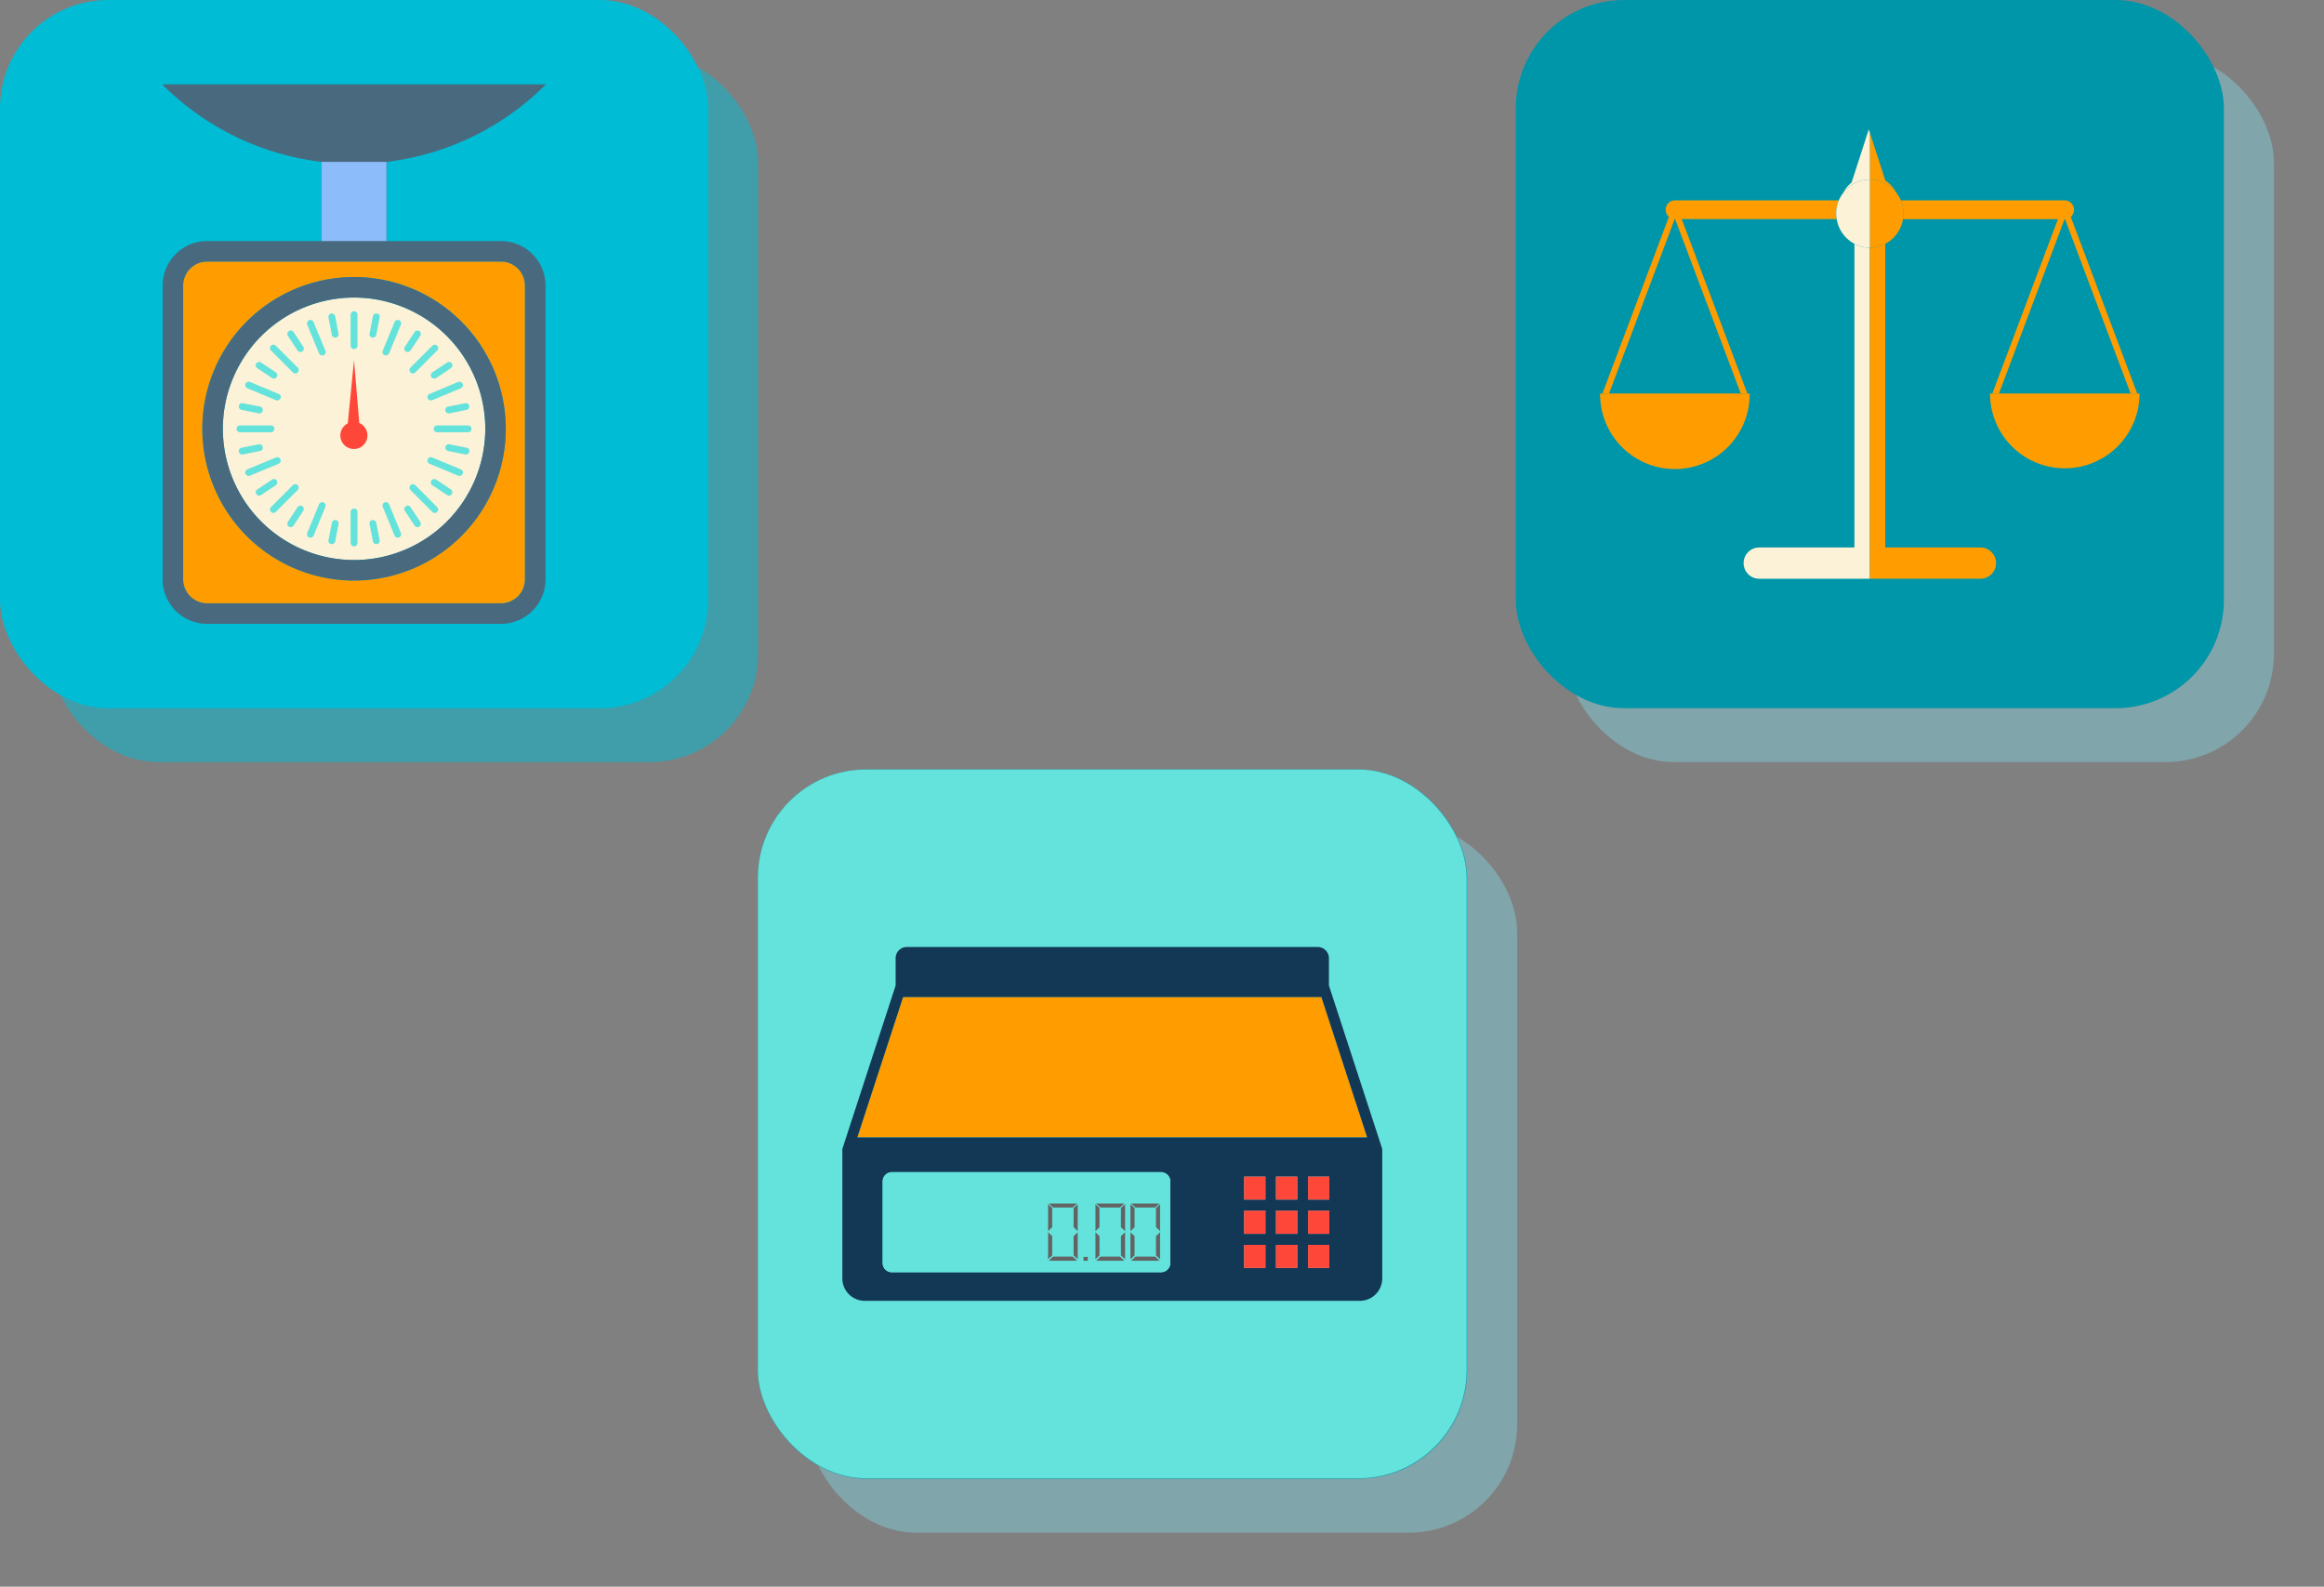 <svg xmlns="http://www.w3.org/2000/svg" width="321.975" height="219.802" viewBox="0 0 321.975 219.802">
  <rect x="0" y="0" width="321.975" height="219.802" fill="#808080" stroke="none"/>
  <g id="Grupo_134635" data-name="Grupo 134635" transform="translate(-180 -425.596)">
    <g id="Grupo_134611" data-name="Grupo 134611" transform="translate(180 425.596)" style="mix-blend-mode: multiply;isolation: isolate">
      <rect id="Rectángulo_41288" data-name="Rectángulo 41288" width="98.106" height="98.107" rx="15.008" transform="translate(13.869 14.939)" fill="#00bcd4" opacity="0"/>
      <rect id="Rectángulo_41289" data-name="Rectángulo 41289" width="98.106" height="98.107" rx="15.008" transform="translate(6.934 7.469)" fill="#00bcd4" opacity="0.5"/>
      <rect id="Rectángulo_41290" data-name="Rectángulo 41290" width="98.106" height="98.107" rx="15.008" fill="#00bcd4"/>
    </g>
    <g id="Grupo_134614" data-name="Grupo 134614" transform="translate(202.474 437.282)">
      <g id="Grupo_134613" data-name="Grupo 134613">
        <path id="Trazado_195135" data-name="Trazado 195135" d="M307.617,44.109H266.911a3.326,3.326,0,0,0-3.329,3.31V88.13a3.333,3.333,0,0,0,3.329,3.321h40.706a3.333,3.333,0,0,0,3.329-3.321V47.419A3.326,3.326,0,0,0,307.617,44.109ZM287.263,88.293A21.021,21.021,0,1,1,308.286,67.27,21.051,21.051,0,0,1,287.263,88.293Z" transform="translate(-260.684 -19.559)" fill="#ff9d00"/>
        <path id="Trazado_195136" data-name="Trazado 195136" d="M308.187,46.1H292.32V35.128a37.5,37.5,0,0,0,22.094-10.74h-53.16a37.484,37.484,0,0,0,22.092,10.74V46.1H267.481a6.165,6.165,0,0,0-6.168,6.15V92.96a6.167,6.167,0,0,0,6.168,6.161h40.706a6.17,6.17,0,0,0,6.171-6.161V52.248A6.167,6.167,0,0,0,308.187,46.1Zm3.329,46.861a3.333,3.333,0,0,1-3.329,3.321H267.481a3.333,3.333,0,0,1-3.329-3.321V52.248a3.326,3.326,0,0,1,3.329-3.31h40.706a3.326,3.326,0,0,1,3.329,3.31Z" transform="translate(-261.254 -24.388)" fill="#49697e"/>
        <path id="Trazado_195137" data-name="Trazado 195137" d="M286.182,48.114a18.179,18.179,0,1,0,18.18,18.175A18.2,18.2,0,0,0,286.182,48.114Z" transform="translate(-259.603 -18.578)" fill="#fcf2d7"/>
        <path id="Trazado_195138" data-name="Trazado 195138" d="M286.74,45.83a21.021,21.021,0,1,0,21.022,21.019A21.051,21.051,0,0,0,286.74,45.83Zm0,39.2a18.179,18.179,0,1,1,18.18-18.183A18.194,18.194,0,0,1,286.74,85.031Z" transform="translate(-260.161 -19.137)" fill="#49697e"/>
        <path id="Trazado_195139" data-name="Trazado 195139" d="M280.7,53.223a.528.528,0,0,0,.082-.01.448.448,0,0,0,.365-.556l-.462-2.388a.474.474,0,0,0-.559-.376.453.453,0,0,0-.365.554l.464,2.4A.487.487,0,0,0,280.7,53.223Z" transform="translate(-256.725 -18.145)" fill="#64e2dc"/>
        <path id="Trazado_195140" data-name="Trazado 195140" d="M284.7,72.882a.448.448,0,0,0-.365.553l.464,2.39a.5.5,0,0,0,.477.385.26.26,0,0,0,.08-.014.447.447,0,0,0,.367-.551l-.462-2.39A.473.473,0,0,0,284.7,72.882Z" transform="translate(-255.605 -12.515)" fill="#64e2dc"/>
        <path id="Trazado_195141" data-name="Trazado 195141" d="M276.6,54.548a.521.521,0,0,0,.408.209.453.453,0,0,0,.249-.085.472.472,0,0,0,.126-.657l-1.342-2.022a.47.47,0,1,0-.781.524Z" transform="translate(-257.845 -17.68)" fill="#64e2dc"/>
        <path id="Trazado_195142" data-name="Trazado 195142" d="M289.065,71.477a.472.472,0,0,0-.656-.132.465.465,0,0,0-.128.656l1.342,2.028a.461.461,0,0,0,.656.137.471.471,0,0,0,.124-.657Z" transform="translate(-254.656 -12.909)" fill="#64e2dc"/>
        <path id="Trazado_195143" data-name="Trazado 195143" d="M273.912,57.507a.417.417,0,0,0,.245.075.509.509,0,0,0,.411-.21.473.473,0,0,0-.124-.657L272.4,55.365a.468.468,0,1,0-.515.781Z" transform="translate(-258.704 -16.822)" fill="#64e2dc"/>
        <path id="Trazado_195144" data-name="Trazado 195144" d="M291.887,68.387a.471.471,0,0,0-.656.124.476.476,0,0,0,.123.657l2.04,1.352a.407.407,0,0,0,.265.081.45.45,0,0,0,.388-.207.474.474,0,0,0-.136-.657Z" transform="translate(-253.933 -13.634)" fill="#64e2dc"/>
        <path id="Trazado_195145" data-name="Trazado 195145" d="M270.16,60.794l2.388.483h.1a.434.434,0,0,0,.444-.371.456.456,0,0,0-.371-.563l-2.39-.471a.468.468,0,0,0-.171.921Z" transform="translate(-259.167 -15.701)" fill="#64e2dc"/>
        <path id="Trazado_195146" data-name="Trazado 195146" d="M295.707,64.917l-2.388-.471a.468.468,0,1,0-.173.92l2.39.484h.09a.444.444,0,0,0,.453-.372A.46.46,0,0,0,295.707,64.917Z" transform="translate(-253.539 -14.581)" fill="#64e2dc"/>
        <path id="Trazado_195147" data-name="Trazado 195147" d="M273.091,64.813a.453.453,0,0,0-.544-.367l-2.388.469a.458.458,0,0,0-.372.56.442.442,0,0,0,.449.375h.093l2.39-.484A.447.447,0,0,0,273.091,64.813Z" transform="translate(-259.167 -14.581)" fill="#64e2dc"/>
        <path id="Trazado_195148" data-name="Trazado 195148" d="M292.774,60.9a.438.438,0,0,0,.443.375h.1l2.388-.483a.468.468,0,0,0-.171-.921l-2.39.469A.458.458,0,0,0,292.774,60.9Z" transform="translate(-253.539 -15.701)" fill="#64e2dc"/>
        <path id="Trazado_195149" data-name="Trazado 195149" d="M274.568,68.513a.469.469,0,0,0-.656-.124l-2.025,1.349a.476.476,0,0,0-.142.656.461.461,0,0,0,.392.207.421.421,0,0,0,.265-.08l2.042-1.352A.472.472,0,0,0,274.568,68.513Z" transform="translate(-258.704 -13.634)" fill="#64e2dc"/>
        <path id="Trazado_195150" data-name="Trazado 195150" d="M291.229,57.372a.513.513,0,0,0,.411.21.424.424,0,0,0,.245-.075l2.025-1.362a.468.468,0,1,0-.515-.781l-2.04,1.349A.475.475,0,0,0,291.229,57.372Z" transform="translate(-253.933 -16.822)" fill="#64e2dc"/>
        <path id="Trazado_195151" data-name="Trazado 195151" d="M276.6,71.477l-1.339,2.029a.474.474,0,0,0,.122.659.506.506,0,0,0,.25.082.5.5,0,0,0,.408-.218L277.381,72a.471.471,0,1,0-.783-.525Z" transform="translate(-257.845 -12.909)" fill="#64e2dc"/>
        <path id="Trazado_195152" data-name="Trazado 195152" d="M288.654,54.756a.528.528,0,0,0,.41-.208l1.339-2.029a.473.473,0,0,0-.122-.659.48.48,0,0,0-.659.132l-1.342,2.022a.469.469,0,0,0,.123.659A.486.486,0,0,0,288.654,54.756Z" transform="translate(-254.656 -17.68)" fill="#64e2dc"/>
        <path id="Trazado_195153" data-name="Trazado 195153" d="M280.786,72.882a.467.467,0,0,0-.556.372l-.464,2.388a.449.449,0,0,0,.365.553.363.363,0,0,0,.085.012.493.493,0,0,0,.474-.382l.462-2.39A.445.445,0,0,0,280.786,72.882Z" transform="translate(-256.725 -12.515)" fill="#64e2dc"/>
        <path id="Trazado_195154" data-name="Trazado 195154" d="M285.358,49.893a.472.472,0,0,0-.556.376l-.464,2.386a.448.448,0,0,0,.365.558.661.661,0,0,0,.082.009.491.491,0,0,0,.477-.376l.464-2.4A.452.452,0,0,0,285.358,49.893Z" transform="translate(-255.605 -18.145)" fill="#64e2dc"/>
        <path id="Trazado_195155" data-name="Trazado 195155" d="M282.7,71.589a.476.476,0,0,0-.476.464v4.3a.475.475,0,0,0,.95,0v-4.3A.475.475,0,0,0,282.7,71.589Z" transform="translate(-256.119 -12.829)" fill="#64e2dc"/>
        <path id="Trazado_195156" data-name="Trazado 195156" d="M274.3,63.286a.473.473,0,0,0,0-.946h-4.3a.473.473,0,1,0,0,.946Z" transform="translate(-259.229 -15.094)" fill="#64e2dc"/>
        <path id="Trazado_195157" data-name="Trazado 195157" d="M296.231,62.34H291.94a.473.473,0,0,0,0,.946h4.291a.473.473,0,1,0,0-.946Z" transform="translate(-253.852 -15.094)" fill="#64e2dc"/>
        <path id="Trazado_195158" data-name="Trazado 195158" d="M276.417,57.2a.457.457,0,0,0,.342.144.452.452,0,0,0,.334-.144.486.486,0,0,0,0-.667L274.058,53.5a.453.453,0,0,0-.664,0,.442.442,0,0,0,0,.666Z" transform="translate(-258.318 -17.294)" fill="#64e2dc"/>
        <path id="Trazado_195159" data-name="Trazado 195159" d="M289.58,69.014a.477.477,0,0,0-.676.672l3.029,3.03a.5.5,0,0,0,.349.147.456.456,0,0,0,.321-.147.435.435,0,0,0,0-.66Z" transform="translate(-254.516 -13.493)" fill="#64e2dc"/>
        <path id="Trazado_195160" data-name="Trazado 195160" d="M277.093,69.014a.487.487,0,0,0-.676,0l-3.023,3.042a.435.435,0,0,0,0,.66.447.447,0,0,0,.321.147.483.483,0,0,0,.342-.147l3.035-3.03A.492.492,0,0,0,277.093,69.014Z" transform="translate(-258.318 -13.493)" fill="#64e2dc"/>
        <path id="Trazado_195161" data-name="Trazado 195161" d="M288.906,57.2a.44.44,0,0,0,.326.144.469.469,0,0,0,.35-.144l3.02-3.029a.444.444,0,0,0,0-.667.462.462,0,0,0-.67,0l-3.026,3.029A.474.474,0,0,0,288.906,57.2Z" transform="translate(-254.516 -17.294)" fill="#64e2dc"/>
        <path id="Trazado_195162" data-name="Trazado 195162" d="M282.7,54.877a.478.478,0,0,0,.474-.469V50.116a.475.475,0,1,0-.95,0v4.292A.478.478,0,0,0,282.7,54.877Z" transform="translate(-256.119 -18.205)" fill="#64e2dc"/>
        <path id="Trazado_195163" data-name="Trazado 195163" d="M286.684,71.178a.5.5,0,0,0-.632-.265.471.471,0,0,0-.243.627l1.631,3.97a.507.507,0,0,0,.436.29.57.57,0,0,0,.194-.044.469.469,0,0,0,.245-.612Z" transform="translate(-255.251 -13.003)" fill="#64e2dc"/>
        <path id="Trazado_195164" data-name="Trazado 195164" d="M275.382,66.167a.485.485,0,0,0-.635-.249l-3.956,1.637a.486.486,0,0,0-.265.625.5.5,0,0,0,.438.291.573.573,0,0,0,.194-.041l3.949-1.637A.5.5,0,0,0,275.382,66.167Z" transform="translate(-258.992 -14.228)" fill="#64e2dc"/>
        <path id="Trazado_195165" data-name="Trazado 195165" d="M290.8,59.773a.479.479,0,0,0,.437.293.7.7,0,0,0,.2-.03l3.951-1.649a.472.472,0,0,0,.269-.611.5.5,0,0,0-.634-.264l-3.946,1.649A.475.475,0,0,0,290.8,59.773Z" transform="translate(-254.026 -16.286)" fill="#64e2dc"/>
        <path id="Trazado_195166" data-name="Trazado 195166" d="M270.791,58.387l3.954,1.648a.68.68,0,0,0,.2.03.466.466,0,0,0,.163-.905l-3.946-1.648a.494.494,0,0,0-.632.263A.477.477,0,0,0,270.791,58.387Z" transform="translate(-258.992 -16.285)" fill="#64e2dc"/>
        <path id="Trazado_195167" data-name="Trazado 195167" d="M295.385,67.555l-3.951-1.637a.485.485,0,0,0-.635.25.5.5,0,0,0,.275.625l3.946,1.637a.585.585,0,0,0,.2.041.5.5,0,0,0,.437-.291A.484.484,0,0,0,295.385,67.555Z" transform="translate(-254.026 -14.228)" fill="#64e2dc"/>
        <path id="Trazado_195168" data-name="Trazado 195168" d="M279.668,70.912a.5.5,0,0,0-.635.265l-1.627,3.967a.467.467,0,0,0,.244.612.57.57,0,0,0,.194.044.51.51,0,0,0,.438-.29l1.628-3.971A.469.469,0,0,0,279.668,70.912Z" transform="translate(-257.309 -13.003)" fill="#64e2dc"/>
        <path id="Trazado_195169" data-name="Trazado 195169" d="M288.07,50.641a.485.485,0,0,0-.63.26l-1.631,3.956a.469.469,0,0,0,.245.626.4.4,0,0,0,.192.034.478.478,0,0,0,.438-.293l1.631-3.959A.481.481,0,0,0,288.07,50.641Z" transform="translate(-255.251 -17.968)" fill="#64e2dc"/>
        <path id="Trazado_195170" data-name="Trazado 195170" d="M279.033,55.225a.484.484,0,0,0,.438.293.422.422,0,0,0,.2-.032.466.466,0,0,0,.243-.625L278.282,50.9a.488.488,0,0,0-.632-.26.479.479,0,0,0-.244.625Z" transform="translate(-257.309 -17.968)" fill="#64e2dc"/>
        <path id="Trazado_195171" data-name="Trazado 195171" d="M284.7,64.8a1.886,1.886,0,0,0-.992-1.023l-.729-8.7-.864,8.755a1.877,1.877,0,1,0,2.586.967Z" transform="translate(-256.406 -16.872)" fill="#ff4739"/>
      </g>
      <rect id="Rectángulo_41292" data-name="Rectángulo 41292" width="8.974" height="10.971" transform="translate(22.092 10.74)" fill="#8cbcfa"/>
    </g>
    <g id="Grupo_134617" data-name="Grupo 134617" transform="translate(390 425.596)" style="mix-blend-mode: multiply;isolation: isolate">
      <rect id="Rectángulo_41293" data-name="Rectángulo 41293" width="98.106" height="98.106" rx="15.008" transform="translate(13.869 14.939)" fill="#fff" opacity="0"/>
      <rect id="Rectángulo_41294" data-name="Rectángulo 41294" width="98.106" height="98.106" rx="15.008" transform="translate(6.934 7.469)" fill="#80cbd4" opacity="0.5"/>
      <rect id="Rectángulo_41295" data-name="Rectángulo 41295" width="98.106" height="98.106" rx="15.008" fill="#0096a9"/>
    </g>
    <g id="Grupo_134624" data-name="Grupo 134624" transform="translate(401.687 443.53)">
      <g id="Grupo_134619" data-name="Grupo 134619" transform="translate(0 9.821)">
        <path id="Trazado_195172" data-name="Trazado 195172" d="M138.994,58.792h-1.235a10.359,10.359,0,1,0,20.717,0H138.994Z" transform="translate(-137.759 -32.032)" fill="#ff9d00"/>
        <path id="Trazado_195173" data-name="Trazado 195173" d="M170.394,39.133a4.744,4.744,0,0,1,.366-1.837H148.048a1.3,1.3,0,0,0-.828,2.283L138.068,63.9a.45.45,0,0,0-.025.154h.881l9.093-24.164.031,0h.031l9.094,24.162h.88a.4.4,0,0,0-.025-.154l-9.034-24.007h21.474A4.784,4.784,0,0,1,170.394,39.133Z" transform="translate(-137.689 -37.296)" fill="#ff9d00"/>
      </g>
      <g id="Grupo_134620" data-name="Grupo 134620" transform="translate(19.863 15.837)">
        <path id="Trazado_195174" data-name="Trazado 195174" d="M169.083,42.129V84.2H155.851a2.166,2.166,0,0,0,0,4.331h15.368V42.678A4.561,4.561,0,0,1,169.083,42.129Z" transform="translate(-153.715 -42.129)" fill="#fcf2d7"/>
        <path id="Trazado_195175" data-name="Trazado 195175" d="M167.776,42.678v45.85h15.367a2.166,2.166,0,0,0,0-4.331H169.912V42.129a4.561,4.561,0,0,1-2.136.549Z" transform="translate(-150.272 -42.129)" fill="#ff9d00"/>
      </g>
      <g id="Grupo_134622" data-name="Grupo 134622" transform="translate(32.704)">
        <path id="Trazado_195176" data-name="Trazado 195176" d="M172.075,37.864a4.725,4.725,0,0,0-.6-1.018,4.62,4.62,0,0,0-3.695-1.871h0V44.43h0a4.561,4.561,0,0,0,2.136-.549,4.7,4.7,0,0,0,2.452-3.418,4.65,4.65,0,0,0,.076-.761A4.768,4.768,0,0,0,172.075,37.864Z" transform="translate(-163.113 -28.044)" fill="#ff9d00"/>
        <path id="Trazado_195177" data-name="Trazado 195177" d="M164.992,36.852a4.564,4.564,0,0,0-.962,2.85,4.786,4.786,0,0,0,.075.761,4.705,4.705,0,0,0,2.452,3.418,4.561,4.561,0,0,0,2.136.549V34.975A4.624,4.624,0,0,0,164.992,36.852Z" transform="translate(-164.03 -28.044)" fill="#fcf2d7"/>
        <g id="Grupo_134621" data-name="Grupo 134621" transform="translate(0.962)">
          <path id="Trazado_195178" data-name="Trazado 195178" d="M167.776,36.251a4.62,4.62,0,0,1,3.695,1.871,4.5,4.5,0,0,0-1.54-1.708l-2.155-6.65v6.487Z" transform="translate(-164.075 -29.32)" fill="#ff9d00"/>
          <path id="Trazado_195179" data-name="Trazado 195179" d="M168.5,36.338V29.851l-.144-.444-2.383,7.355a4.538,4.538,0,0,0-1.174,1.454A4.624,4.624,0,0,1,168.5,36.338Z" transform="translate(-164.803 -29.407)" fill="#fcf2d7"/>
        </g>
      </g>
      <g id="Grupo_134623" data-name="Grupo 134623" transform="translate(41.666 9.821)">
        <path id="Trazado_195180" data-name="Trazado 195180" d="M201.513,58.792H181.151a10.357,10.357,0,1,0,20.715,0Z" transform="translate(-168.799 -32.032)" fill="#ff9d00"/>
        <path id="Trazado_195181" data-name="Trazado 195181" d="M193.909,39.894h.03l.031,0,9.091,24.164h.881a.448.448,0,0,0-.024-.154l-9.152-24.322a1.3,1.3,0,0,0-.828-2.283h-22.71a4.768,4.768,0,0,1,.366,1.837,4.648,4.648,0,0,1-.076.761h21.473L183.959,63.9a.424.424,0,0,0-.026.154h.883Z" transform="translate(-171.229 -37.296)" fill="#ff9d00"/>
      </g>
    </g>
    <g id="Grupo_134627" data-name="Grupo 134627" transform="translate(285 532.193)" style="mix-blend-mode: multiply;isolation: isolate">
      <rect id="Rectángulo_41297" data-name="Rectángulo 41297" width="98.248" height="98.245" rx="15.008" transform="translate(13.888 14.96)" fill="#fff" opacity="0"/>
      <rect id="Rectángulo_41298" data-name="Rectángulo 41298" width="98.248" height="98.245" rx="15.008" transform="translate(6.944 7.48)" fill="#80cbd4" opacity="0.5"/>
      <rect id="Rectángulo_41299" data-name="Rectángulo 41299" width="98.248" height="98.245" rx="15.008" fill="#0096a9"/>
    </g>
    <rect id="Rectángulo_41300" data-name="Rectángulo 41300" width="98.193" height="98.193" rx="15" transform="translate(285 532.193)" fill="#64e2dc"/>
    <g id="Grupo_134633" data-name="Grupo 134633" transform="translate(296.697 556.784)">
      <path id="Trazado_195182" data-name="Trazado 195182" d="M433.393,381.517H375.448L369.1,400.958h70.636Z" transform="translate(-367.021 -374.589)" fill="#ff9d00"/>
      <path id="Trazado_195183" data-name="Trazado 195183" d="M434.85,381.291v-3.724a1.559,1.559,0,0,0-1.479-1.607H376.3a1.558,1.558,0,0,0-1.479,1.607v3.724l-7.384,22.64v17.835a3.108,3.108,0,0,0,2.958,3.205h68.883a3.109,3.109,0,0,0,2.958-3.205V403.931Zm-58.99,1.6H433.8l6.345,19.44H369.514Zm35.672,38.124H374.364a1.275,1.275,0,0,1-1.341-1.207V408.361a1.283,1.283,0,0,1,1.341-1.209h37.166a1.292,1.292,0,0,1,1.344,1.209V419.8A1.284,1.284,0,0,1,411.531,421.012Zm14.518-.59h-2.958v-3.2h2.958Zm0-4.731h-2.958v-3.2h2.958Zm0-4.744h-2.958V407.77h2.958Zm4.424,9.475h-2.958v-3.2h2.958Zm0-4.731h-2.958v-3.2h2.958Zm0-4.744h-2.958V407.77h2.958Zm4.427,9.475h-2.947v-3.2H434.9Zm0-4.731h-2.947v-3.2H434.9Zm0-4.744h-2.947V407.77H434.9Z" transform="translate(-367.433 -375.96)" fill="#123856"/>
      <path id="Trazado_195184" data-name="Trazado 195184" d="M411.769,402.189a1.292,1.292,0,0,0-1.344-1.209H373.258a1.283,1.283,0,0,0-1.341,1.209v11.444a1.275,1.275,0,0,0,1.341,1.207h37.166a1.284,1.284,0,0,0,1.344-1.207Zm-1.517,3.132-.585.552h-2.724l-.587-.552Zm-4.005.082.572.545v2.65l-.572.555Zm-.856-.082-.59.552h-2.715l-.587-.552Zm-3.992.082.561.545v2.65l-.561.555Zm-2.563-.082-.59.552h-2.723l-.583-.552Zm-4,.082.57.545v2.65l-.57.555Zm0,3.9.57.541v2.664l-.57.54Zm.1,3.948.583-.575h2.723l.59.575Zm4-.2-.57-.537v-2.667l.57-.541Zm0-3.893-.57-.552v-2.653l.57-.545Zm1.388,4.1h-.585v-.537h.585ZM401.4,409.3l.561.541v2.664l-.561.54Zm.1,3.948.59-.575H404.8l.59.575Zm4.006-.2-.572-.537v-2.667l.572-.541Zm0-3.893-.572-.552v-2.653l.572-.545Zm.743.148.572.541v2.664l-.572.54Zm.11,3.948.592-.575h2.719l.585.575Zm4-.2-.565-.537v-2.667l.565-.541Zm0-3.893-.565-.552v-2.653l.565-.545Z" transform="translate(-366.327 -369.789)" fill="#64e2dc"/>
      <path id="Trazado_195185" data-name="Trazado 195185" d="M390.872,408.2l-.57-.541V411.4l.57-.541Z" transform="translate(-361.792 -368.142)" fill="#636363"/>
      <g id="Grupo_134630" data-name="Grupo 134630" transform="translate(28.509 35.532)">
        <g id="Grupo_134629" data-name="Grupo 134629">
          <path id="Trazado_195186" data-name="Trazado 195186" d="M400.134,410.361l-.592.575h3.9l-.584-.575Z" transform="translate(-388.023 -403.007)" fill="#636363"/>
          <path id="Trazado_195187" data-name="Trazado 195187" d="M402.294,410.862l.565.538v-3.745l-.565.541Z" transform="translate(-387.344 -403.674)" fill="#636363"/>
          <path id="Trazado_195188" data-name="Trazado 195188" d="M402.294,407.725l.565.553v-3.75l-.565.544Z" transform="translate(-387.344 -404.446)" fill="#636363"/>
          <path id="Trazado_195189" data-name="Trazado 195189" d="M400.026,408.2l-.572-.541V411.4l.572-.541Z" transform="translate(-388.044 -403.674)" fill="#636363"/>
          <path id="Trazado_195190" data-name="Trazado 195190" d="M400.026,405.072l-.572-.544v3.75l.572-.555Z" transform="translate(-388.044 -404.446)" fill="#636363"/>
          <path id="Trazado_195191" data-name="Trazado 195191" d="M402.853,405.015l.584-.553h-3.9l.587.553Z" transform="translate(-388.023 -404.462)" fill="#636363"/>
          <path id="Trazado_195192" data-name="Trazado 195192" d="M396.235,410.361l-.589.575h3.891l-.589-.575Z" transform="translate(-388.984 -403.007)" fill="#636363"/>
          <path id="Trazado_195193" data-name="Trazado 195193" d="M398.4,410.862l.572.538v-3.745l-.572.541Z" transform="translate(-388.304 -403.674)" fill="#636363"/>
          <path id="Trazado_195194" data-name="Trazado 195194" d="M398.4,407.725l.572.553v-3.75l-.572.544Z" transform="translate(-388.304 -404.446)" fill="#636363"/>
          <path id="Trazado_195195" data-name="Trazado 195195" d="M396.125,408.2l-.56-.541V411.4l.56-.541Z" transform="translate(-389.004 -403.674)" fill="#636363"/>
          <path id="Trazado_195196" data-name="Trazado 195196" d="M396.125,405.072l-.56-.544v3.75l.56-.555Z" transform="translate(-389.004 -404.446)" fill="#636363"/>
          <path id="Trazado_195197" data-name="Trazado 195197" d="M398.947,405.015l.589-.553h-3.891l.587.553Z" transform="translate(-388.984 -404.462)" fill="#636363"/>
          <path id="Trazado_195198" data-name="Trazado 195198" d="M390.968,410.361l-.584.575h3.9l-.589-.575Z" transform="translate(-390.282 -403.007)" fill="#636363"/>
          <path id="Trazado_195199" data-name="Trazado 195199" d="M393.138,410.862l.57.538v-3.745l-.57.541Z" transform="translate(-389.602 -403.674)" fill="#636363"/>
          <path id="Trazado_195200" data-name="Trazado 195200" d="M393.138,407.725l.57.553v-3.75l-.57.544Z" transform="translate(-389.602 -404.446)" fill="#636363"/>
          <path id="Trazado_195201" data-name="Trazado 195201" d="M390.872,405.072l-.57-.544v3.75l.57-.555Z" transform="translate(-390.302 -404.446)" fill="#636363"/>
          <path id="Trazado_195202" data-name="Trazado 195202" d="M393.69,405.015l.589-.553h-3.9l.584.553Z" transform="translate(-390.282 -404.462)" fill="#636363"/>
          <rect id="Rectángulo_41301" data-name="Rectángulo 41301" width="0.584" height="0.538" transform="translate(4.909 7.391)" fill="#636363"/>
        </g>
      </g>
      <g id="Grupo_134632" data-name="Grupo 134632" transform="translate(55.658 31.809)">
        <g id="Grupo_134631" data-name="Grupo 134631">
          <rect id="Rectángulo_41302" data-name="Rectángulo 41302" width="2.958" height="3.179" fill="#ff4739"/>
          <rect id="Rectángulo_41303" data-name="Rectángulo 41303" width="2.958" height="3.179" transform="translate(4.424)" fill="#ff4739"/>
          <rect id="Rectángulo_41304" data-name="Rectángulo 41304" width="2.946" height="3.179" transform="translate(8.863)" fill="#ff4739"/>
          <rect id="Rectángulo_41305" data-name="Rectángulo 41305" width="2.958" height="3.203" transform="translate(0 4.719)" fill="#ff4739"/>
          <rect id="Rectángulo_41306" data-name="Rectángulo 41306" width="2.958" height="3.203" transform="translate(4.424 4.719)" fill="#ff4739"/>
          <rect id="Rectángulo_41307" data-name="Rectángulo 41307" width="2.946" height="3.203" transform="translate(8.863 4.719)" fill="#ff4739"/>
          <rect id="Rectángulo_41308" data-name="Rectángulo 41308" width="2.958" height="3.202" transform="translate(0 9.451)" fill="#ff4739"/>
          <rect id="Rectángulo_41309" data-name="Rectángulo 41309" width="2.958" height="3.202" transform="translate(4.424 9.451)" fill="#ff4739"/>
          <rect id="Rectángulo_41310" data-name="Rectángulo 41310" width="2.946" height="3.202" transform="translate(8.863 9.451)" fill="#ff4739"/>
        </g>
      </g>
    </g>
  </g>
</svg>
